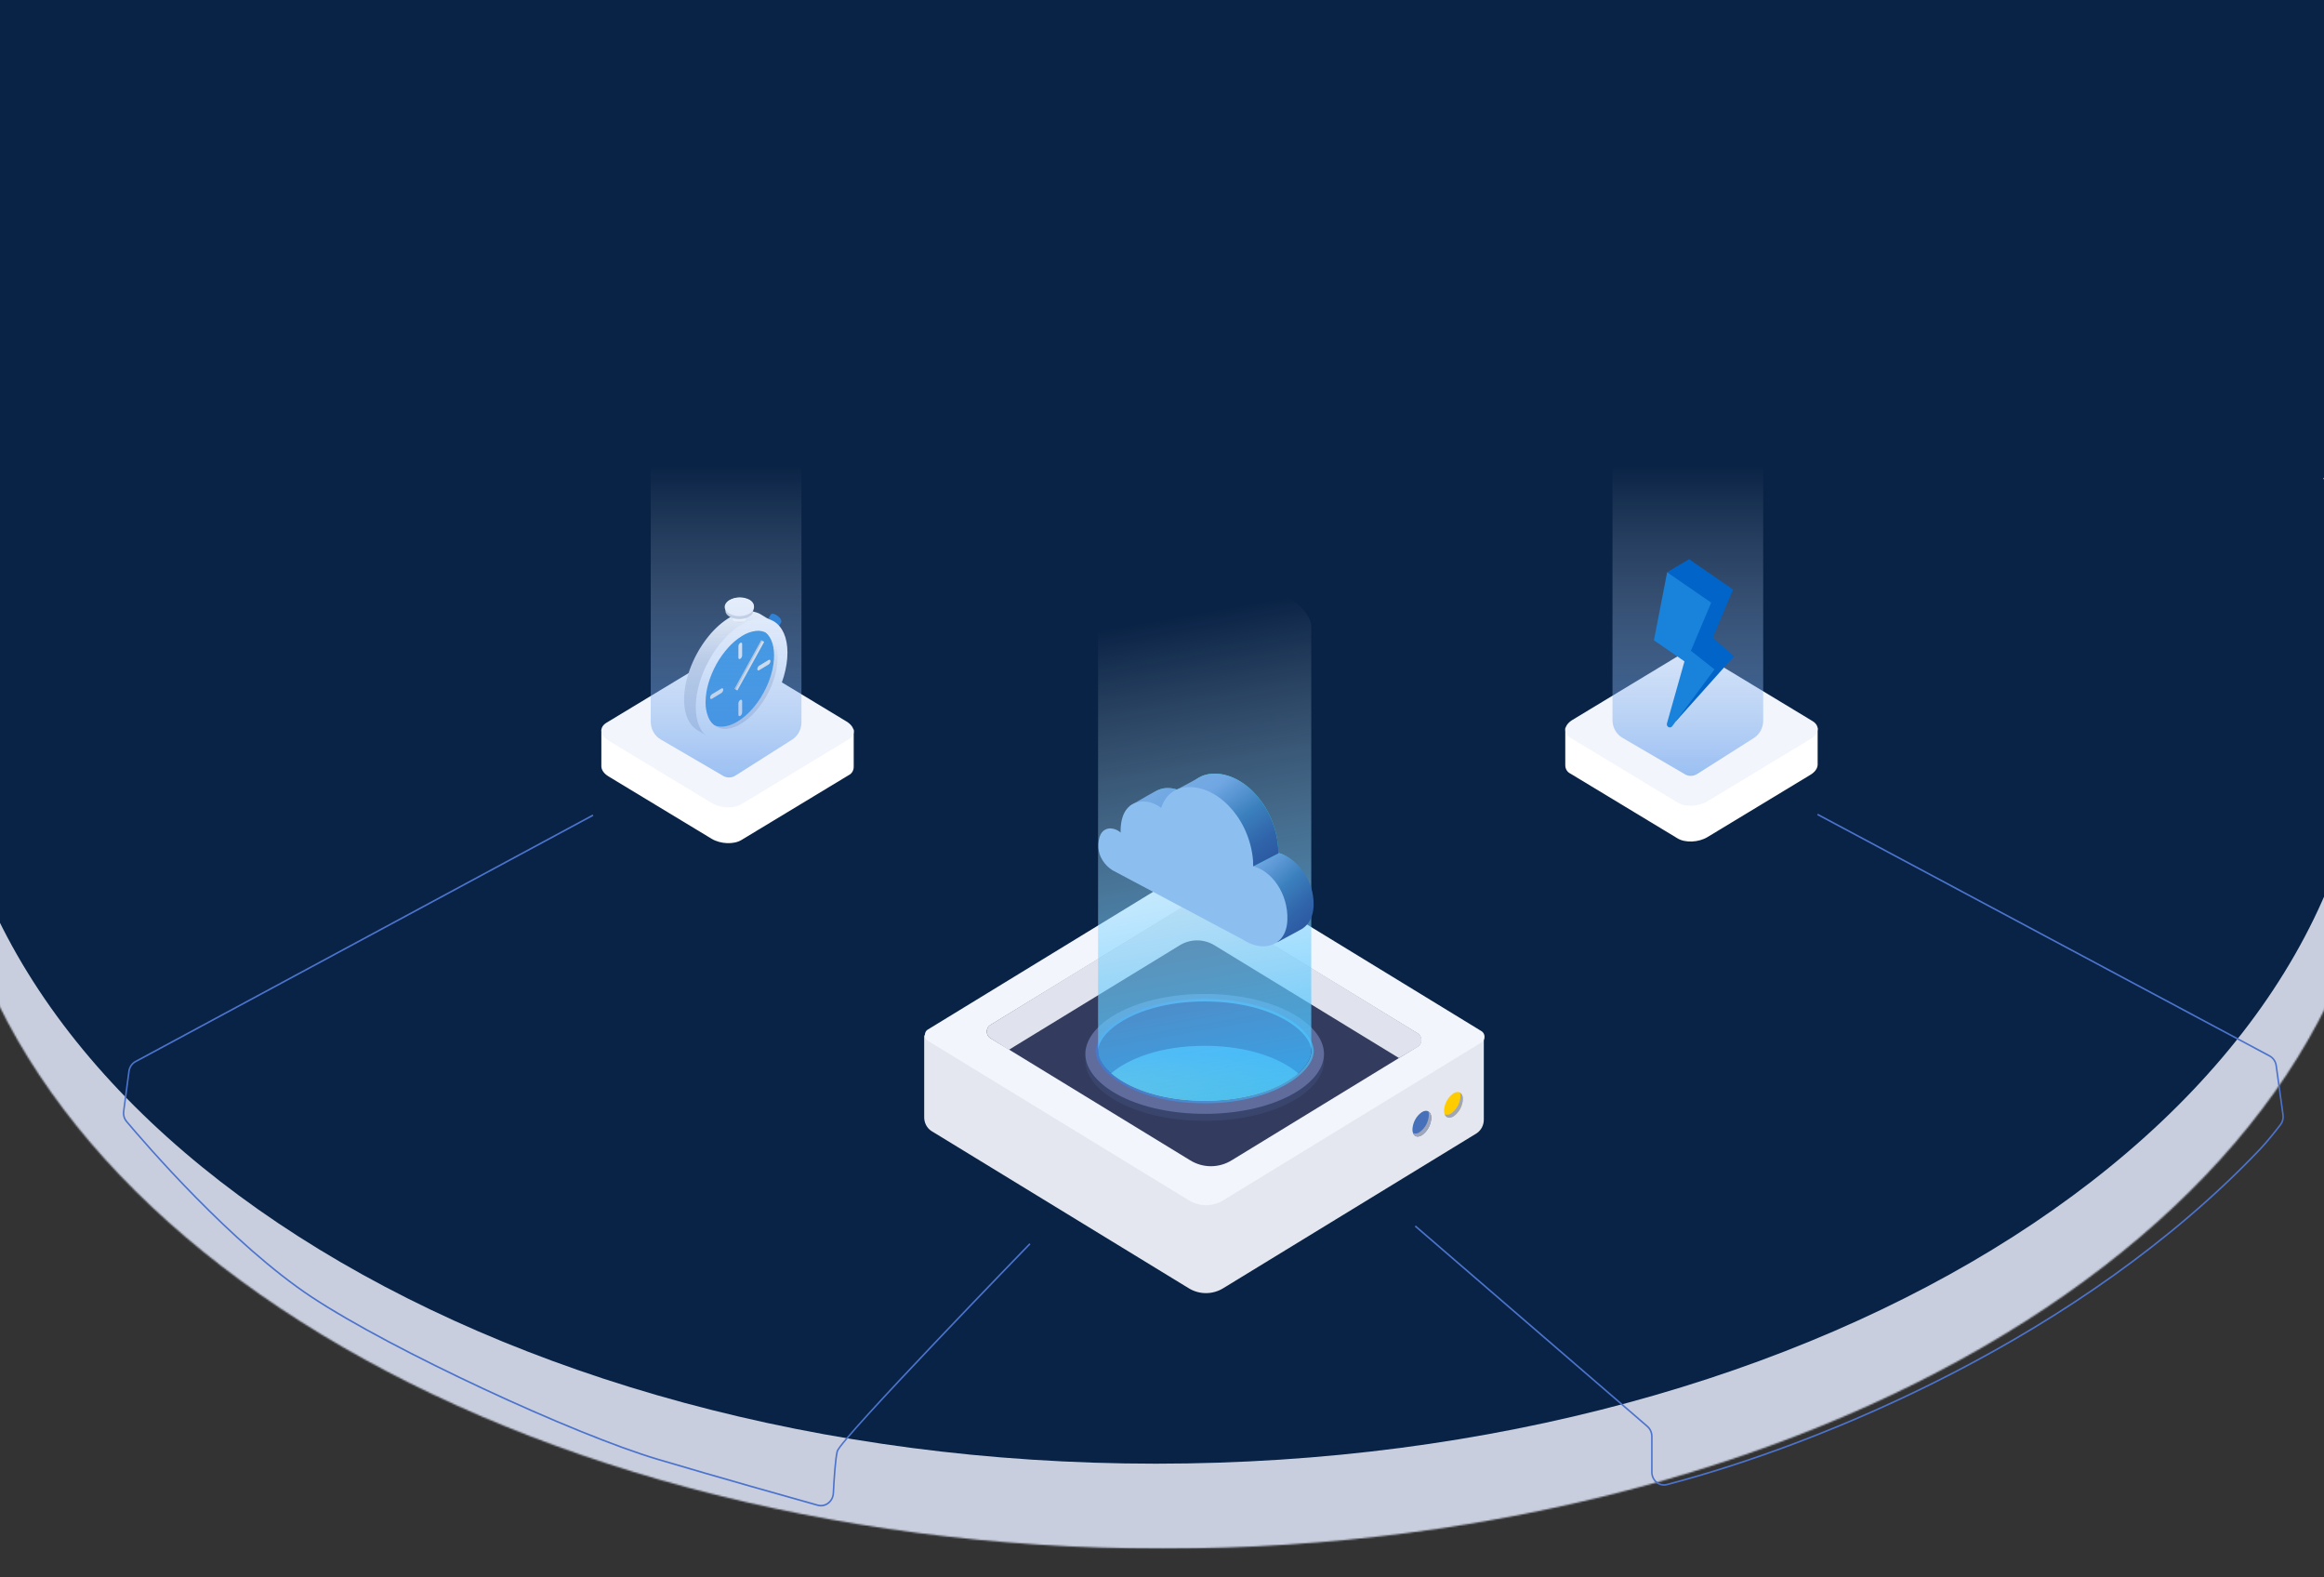 <svg width="1440" height="977" viewBox="0 0 1440 977" fill="none" xmlns="http://www.w3.org/2000/svg">
    <rect x="0" y="0" width="1440" height="977" fill="#333333" stroke="none"/>
    <style>
    .svg-elem-4,
    .svg-elem-5,
    .svg-elem-6,
    .svg-elem-7,
    .svg-elem-8 {
      stroke-dasharray: 2000;
      stroke-dashoffset: 2000;
      animation: drawPath 6s ease-out forwards;
      fill: none;
    }
    .svg-elem-4 { animation-delay: 0.2s; }
    .svg-elem-5 { animation-delay: 0.8s; }
    .svg-elem-6 { animation-delay: 1.5s; }
    .svg-elem-7 { animation-delay: 2.5s; }
    .svg-elem-8 { animation-delay: 4s; }
    
    @keyframes drawPath {
      to {
        stroke-dashoffset: 0;
      }
    }
    </style>
<mask id="mask0_855_4638" style="mask-type:luminance" maskUnits="userSpaceOnUse" x="-35" y="-2" width="1511" height="962">
<path d="M1467.86 -1.228H-35V330.642L-6.949 348.987C-25.228 390.373 -35 434.006 -35 479.088C-35 744.3 303.245 959.304 720.5 959.304C1137.75 959.304 1476 744.3 1476 479.088C1476 432.475 1465.55 387.393 1446.05 344.776L1467.88 330.642V-1.228H1467.86Z" fill="white"/>
</mask>
<g mask="url(#mask0_855_4638)">
<rect x="-35.232" y="-1.427" width="1511.47" height="960.898" fill="#C8CEDE"/>
</g>
<path fill-rule="evenodd" clip-rule="evenodd" d="M716.238 906.698C1131.15 906.698 1467.48 691.645 1467.48 426.349C1467.48 381.234 1457.75 337.584 1439.58 296.198L1467.86 277.886V-54H-35V277.886L-7.065 296.148C-25.261 337.551 -35 381.234 -35 426.349C-35 691.645 301.348 906.698 716.238 906.698Z" fill="#092346"/>
<path d="M1021.64 400.519C1020.14 400.519 1018.66 400.873 1017.33 401.58L891.745 474.096C890.751 474.669 890.162 475.376 890.162 475.999C890.196 476.268 890.313 476.538 890.482 476.757C890.65 476.976 890.869 477.161 891.139 477.262L1017.95 550.468C1019.82 551.546 1023.24 551.378 1025.43 550.115L1151.01 477.599C1152 477.026 1152.59 476.319 1152.59 475.696C1152.56 475.427 1152.44 475.157 1152.27 474.938C1152.1 474.719 1151.88 474.551 1151.61 474.433L1024.8 401.226C1023.83 400.721 1022.73 400.485 1021.62 400.519H1021.64ZM1021.13 553.163C1019.68 553.197 1018.24 552.86 1016.96 552.186L890.145 478.98C889.572 478.71 889.101 478.289 888.764 477.767C888.427 477.245 888.225 476.639 888.191 476.016C888.191 474.652 889.135 473.338 890.751 472.395L1016.33 399.879C1019.16 398.262 1023.3 398.094 1025.78 399.525L1152.59 472.732C1153.16 473.001 1153.63 473.422 1153.99 473.944C1154.32 474.467 1154.53 475.073 1154.56 475.696C1154.56 477.06 1153.62 478.373 1152 479.317L1026.42 551.833C1024.8 552.725 1022.98 553.18 1021.15 553.163H1021.13Z" fill="none" stroke="#1B69FF" stroke-width="2" class="svg-elem-4"></path>
<path d="M419.498 550.484C421.35 551.562 424.786 551.394 426.975 550.13L552.556 477.614C553.55 477.042 554.139 476.334 554.139 475.711C554.105 475.442 553.988 475.173 553.819 474.954C553.651 474.735 553.432 474.549 553.162 474.448L426.352 401.242C424.499 400.164 421.064 400.333 418.875 401.596L293.294 474.112C292.3 474.684 291.711 475.391 291.711 476.015C291.744 476.284 291.862 476.553 292.031 476.772C292.199 476.991 292.418 477.16 292.687 477.278L419.498 550.484ZM422.697 553.179C421.249 553.212 419.801 552.875 418.521 552.202L291.711 478.995C291.138 478.726 290.666 478.305 290.313 477.783C289.976 477.261 289.774 476.655 289.74 476.031C289.74 474.667 290.683 473.354 292.3 472.411L417.881 399.895C420.693 398.278 424.853 398.109 427.329 399.541L554.139 472.748C554.712 473.017 555.183 473.438 555.537 473.96C555.874 474.482 556.076 475.088 556.109 475.728C556.109 477.092 555.166 478.406 553.55 479.349L427.969 551.865C426.352 552.758 424.533 553.212 422.697 553.195V553.179Z" fill="none" stroke="#1B69FF" stroke-width="2" class="svg-elem-5"></path>
<path d="M720.828 561.078C718.167 561.062 715.54 561.718 713.199 562.981L499.137 686.558C497.234 687.67 496.123 689.051 496.123 690.364C496.19 690.954 496.409 691.509 496.746 691.981C497.099 692.453 497.554 692.84 498.093 693.076L714.226 817.865C717.578 819.785 723.691 819.516 727.598 817.259L941.66 693.665C943.563 692.554 944.675 691.173 944.675 689.859C944.607 689.27 944.388 688.714 944.051 688.242C943.698 687.771 943.243 687.384 942.704 687.148L726.571 562.358C724.802 561.432 722.832 560.994 720.828 561.045V561.078ZM719.986 821.284C717.611 821.351 715.271 820.795 713.182 819.684L497.049 694.894C496.19 694.49 495.449 693.85 494.91 693.042C494.371 692.25 494.068 691.324 494.018 690.364C494.018 688.276 495.5 686.238 498.076 684.756L712.138 561.163C716.769 558.485 723.556 558.232 727.615 560.573L943.748 685.363C944.607 685.767 945.348 686.407 945.887 687.198C946.426 687.99 946.729 688.916 946.78 689.876C946.78 691.964 945.298 694.002 942.721 695.501L728.659 819.095C725.998 820.56 723.017 821.301 719.986 821.284Z" fill="none" stroke="#1B69FF" stroke-width="2" class="svg-elem-6"></path>
<path d="M994.674 871.417C996.324 872.781 997.284 874.802 997.284 876.941H998.244C998.244 874.515 997.166 872.208 995.28 870.676L994.674 871.417ZM1387.8 692.754C1389.18 691.036 1389.77 688.813 1389.45 686.64L1388.51 686.775C1388.8 688.695 1388.27 690.649 1387.06 692.164L1387.8 692.754ZM997.284 898.092C997.284 903.313 1002.15 907.203 1007.24 905.923L1007 904.997C1002.54 906.108 998.244 902.706 998.244 898.092H997.284ZM1380.44 652.235C1382.51 653.296 1383.95 655.283 1384.28 657.59L1385.23 657.456C1384.86 654.845 1383.22 652.589 1380.88 651.393L1380.44 652.252V652.235ZM1389.45 686.624L1385.23 657.456L1384.28 657.59L1388.51 686.758L1389.45 686.624ZM1374.97 707.439C1379.64 702.757 1384.97 696.273 1387.8 692.754L1387.06 692.164C1384.23 695.684 1378.93 702.134 1374.3 706.782L1374.97 707.456V707.439ZM1380.88 651.376L1100.67 508.449L1100.23 509.308L1380.44 652.235L1380.88 651.376ZM1007.24 905.923C1102.84 882.043 1263.96 818.924 1374.99 707.439L1374.31 706.765C1263.47 818.082 1102.54 881.134 1007.02 904.997L1007.25 905.923H1007.24ZM997.284 876.941V898.092H998.244V876.941H997.284ZM850.82 752.858L994.674 871.417L995.28 870.676L851.427 752.117L850.82 752.858Z" fill="none" stroke="#1B69FF" stroke-width="2" class="svg-elem-7"></path>
<path d="M57.692 654.713C55.334 655.926 53.718 658.199 53.364 660.826L54.307 660.961C54.627 658.654 56.059 656.633 58.13 655.572L57.692 654.73V654.713ZM50.08 684.521C49.76 686.828 50.4 689.119 51.95 690.87L52.674 690.23C51.326 688.698 50.754 686.677 51.023 684.639L50.08 684.504V684.521ZM489.959 910.557C489.723 915.154 485.328 918.405 480.899 917.226L480.646 918.152C485.682 919.499 490.633 915.811 490.902 910.608L489.942 910.557H489.959ZM381.438 890.988C420.458 902.035 462.475 913.319 480.646 918.152L480.899 917.226C462.728 912.393 420.71 901.109 381.707 890.062L381.455 890.988H381.438ZM166.837 794.929C191.727 810.675 232.482 831.035 273.438 849.273C314.395 867.529 355.604 883.679 381.438 890.988L381.69 890.062C355.924 882.77 314.765 866.637 273.826 848.398C232.886 830.16 192.182 809.816 167.342 794.104L166.837 794.912V794.929ZM493.31 885.885C493.344 885.734 493.479 885.464 493.765 885.043C494.035 884.622 494.405 884.117 494.893 883.494C495.853 882.264 497.201 880.665 498.902 878.745C502.287 874.905 507.036 869.803 512.677 863.891C523.961 852.052 538.831 836.929 553.634 822.042C568.437 807.138 583.189 792.47 594.237 781.524C599.76 776.05 604.358 771.503 607.575 768.337C609.191 766.754 610.454 765.508 611.313 764.649C611.751 764.228 612.071 763.908 612.29 763.689C612.408 763.571 612.492 763.504 612.543 763.437C612.576 763.403 612.593 763.386 612.61 763.369C612.61 763.369 612.61 763.369 612.273 763.033C611.936 762.696 611.936 762.696 611.936 762.696C611.936 762.696 611.903 762.729 611.869 762.763C611.818 762.814 611.734 762.898 611.616 763.016C611.397 763.235 611.061 763.555 610.64 763.976C609.781 764.818 608.518 766.064 606.901 767.664C603.684 770.847 599.087 775.377 593.563 780.85C582.516 791.796 567.763 806.481 552.96 821.369C538.157 836.273 523.287 851.395 511.987 863.234C506.345 869.162 501.596 874.265 498.194 878.122C496.493 880.042 495.129 881.659 494.152 882.922C493.664 883.545 493.277 884.083 492.99 884.538C492.704 884.976 492.502 885.346 492.418 885.65L493.344 885.902L493.31 885.885ZM490.885 910.624C491.104 906.347 491.424 901.227 491.828 896.647C492.233 892.049 492.721 888.024 493.294 885.885L492.367 885.633C491.778 887.872 491.273 891.982 490.869 896.562C490.464 901.16 490.144 906.279 489.926 910.574L490.885 910.624ZM51.916 690.887C63.384 703.905 117.157 763.538 166.82 794.946L167.325 794.137C117.797 762.814 64.109 703.282 52.623 690.264L51.899 690.904L51.916 690.887ZM53.331 660.843L50.047 684.538L50.99 684.673L54.274 660.978L53.331 660.843ZM341.205 508.957L57.658 654.747L58.096 655.589L341.643 509.799L341.205 508.957Z" fill="none" stroke="#1B69FF" stroke-width="2" class="svg-elem-8"></path>
<path d="M880.879 701.83C882.589 700.65 884.011 699.06 885.024 697.2C886.036 695.34 886.619 693.25 886.724 691.11C886.724 690.35 886.6 689.59 886.342 688.87C886.991 689.3 887.507 689.9 887.841 690.63C888.175 691.35 888.299 692.16 888.223 692.95C888.118 695.09 887.535 697.18 886.523 699.04C885.511 700.9 884.088 702.49 882.378 703.67C879.857 705.2 877.737 704.55 876.906 702.33C877.556 702.6 878.262 702.7 878.95 702.62C879.647 702.53 880.306 702.26 880.879 701.84V701.83Z" fill="#A0A6BA"/>
<path d="M755.286 642.78C753.176 641.63 751.189 640.23 749.375 638.62C747.665 637.15 746.118 635.48 744.791 633.63L746.816 629.48C747.981 631.09 749.299 632.57 750.75 633.89C752.135 635.19 753.672 636.31 755.315 637.22C756.432 637.97 757.741 638.37 759.068 638.37C759.813 638.31 760.281 637.67 760.281 636.68C760.262 635.9 760.004 635.14 759.565 634.51C759.04 633.72 758.419 633 757.722 632.37C756.977 631.68 755.964 630.81 754.685 629.78C753.052 628.47 751.447 627.05 749.862 625.54C748.573 624.27 747.484 622.8 746.644 621.17C745.746 619.48 745.278 617.57 745.297 615.63C745.211 614.16 745.641 612.7 746.51 611.53C746.978 611.02 747.551 610.63 748.191 610.39C748.831 610.15 749.509 610.06 750.177 610.14C752.288 610.34 754.322 611.02 756.165 612.13C757.874 613.06 759.488 614.17 760.988 615.43C762.497 616.68 763.881 618.09 765.113 619.64L763.27 623.93C761.284 621.41 758.858 619.29 756.127 617.7C755.029 616.95 753.739 616.58 752.421 616.64C751.676 616.76 751.218 617.46 751.228 618.49C751.285 619.66 751.782 620.75 752.612 621.54C753.93 622.9 755.344 624.16 756.833 625.31C758.467 626.62 760.08 628.04 761.656 629.55C762.936 630.81 764.025 632.27 764.875 633.87C765.782 635.55 766.24 637.44 766.221 639.37C766.307 640.83 765.868 642.27 764.989 643.41C764.512 643.92 763.929 644.31 763.289 644.54C762.649 644.78 761.962 644.86 761.284 644.78C759.173 644.57 757.12 643.88 755.286 642.78ZM730.686 614.99C731.278 615.41 731.946 615.71 732.643 615.85C733.35 616 734.066 615.99 734.773 615.85C735.279 615.55 735.69 615.09 735.938 614.54C736.186 613.99 736.272 613.37 736.167 612.76C736.177 611.09 735.69 609.47 734.763 608.11C733.703 606.58 732.3 605.36 730.676 604.55L725.815 601.92V612.37L730.676 615L730.686 614.99ZM731.02 599.04C733.226 600.21 735.231 601.75 736.969 603.59C738.593 605.29 739.901 607.29 740.856 609.47C741.754 611.52 742.212 613.75 742.212 616.01C742.327 617.81 741.85 619.59 740.847 621.06C740.369 621.64 739.777 622.1 739.099 622.39C738.421 622.68 737.695 622.8 736.96 622.74C734.868 622.58 732.834 621.93 731.01 620.84L725.815 618.03V626.33L719.846 623.1V593L731.01 599.03L731.02 599.04ZM717.726 591.85L706.572 615.92L700.679 612.73L689.554 576.61L696 580.09L703.85 605.83L711.805 588.63L717.736 591.84L717.726 591.85Z" fill="#333C5E"/>
<path fill-rule="evenodd" clip-rule="evenodd" d="M443.288 449.42L435.543 444.73L435.734 444.86L435.925 444.98L443.68 449.67L443.479 449.54L443.288 449.42Z" fill="#333C5E"/>
<path fill-rule="evenodd" clip-rule="evenodd" d="M475.968 391.1L468.223 386.42L468.023 386.3L467.822 386.19L475.567 390.88L475.768 390.99L475.968 391.1Z" fill="#333C5E"/>
<path fill-rule="evenodd" clip-rule="evenodd" d="M452.342 371.57C454.223 370.57 456.314 370.05 458.425 370.05C460.535 370.05 462.627 370.57 464.508 371.57C467.87 373.6 467.87 376.9 464.508 378.93C462.617 379.93 460.535 380.45 458.425 380.45C456.314 380.45 454.223 379.93 452.342 378.93C448.98 376.9 448.98 373.6 452.342 371.57Z" fill="#F2F5FC"/>
<path d="M1020.43 883.99C1022.08 885.41 1023.04 887.54 1023.04 889.78H1023.99C1023.99 887.24 1022.92 884.84 1021.04 883.22L1020.43 883.99ZM1413.43 696.98C1414.82 695.18 1415.39 692.86 1415.08 690.58L1414.13 690.72C1414.41 692.73 1413.9 694.77 1412.69 696.36L1413.43 696.99V696.98ZM1023.05 911.92C1023.05 917.39 1027.91 921.45 1032.99 920.12L1032.76 919.15C1028.29 920.32 1024 916.75 1024 911.92H1023.05ZM1406.08 654.57C1408.15 655.68 1409.59 657.77 1409.91 660.18L1410.86 660.04C1410.47 657.31 1408.86 654.94 1406.51 653.69L1406.08 654.58V654.57ZM1415.08 690.57L1410.86 660.03L1409.91 660.17L1414.13 690.71L1415.08 690.57ZM1400.61 712.36C1405.27 707.46 1410.61 700.67 1413.43 696.98L1412.69 696.35C1409.86 700.04 1404.55 706.79 1399.93 711.65L1400.61 712.36ZM1406.51 653.68L1126.4 504.06L1125.97 504.95L1406.08 654.57L1406.51 653.68ZM1032.99 920.12C1128.57 895.12 1289.63 829.05 1400.61 712.36L1399.93 711.65C1289.12 828.16 1128.24 894.17 1032.76 919.15L1032.99 920.12ZM1023.05 889.78V911.92H1024V889.78H1023.05ZM876.629 759.89L1020.44 883.99L1021.05 883.22L877.24 759.12L876.629 759.89Z" fill="#4C73CC"/>
<path d="M83.769 657.15C81.419 658.42 79.805 660.8 79.442 663.54L80.388 663.68C80.713 661.26 82.136 659.16 84.208 658.04L83.769 657.15ZM76.157 688.35C75.842 690.76 76.482 693.16 78.029 695L78.745 694.34C77.389 692.73 76.816 690.63 77.103 688.49L76.157 688.35ZM515.887 924.96C515.639 929.78 511.265 933.18 506.824 931.94L506.576 932.91C511.609 934.32 516.556 930.45 516.833 925.02L515.878 924.97L515.887 924.96ZM407.409 904.47C446.411 916.04 488.421 927.84 506.585 932.91L506.834 931.94C488.679 926.87 446.669 915.07 407.676 903.51L407.418 904.47H407.409ZM192.887 803.91C217.774 820.39 258.505 841.7 299.446 860.81C340.387 879.91 381.585 896.82 407.409 904.47L407.667 903.51C381.92 895.87 340.769 878.99 299.837 859.89C258.906 840.79 218.223 819.5 193.393 803.06L192.887 803.9V803.91ZM519.258 899.12C519.296 898.97 519.43 898.68 519.707 898.23C519.974 897.8 520.347 897.26 520.824 896.61C521.779 895.32 523.136 893.65 524.826 891.64C528.216 887.62 532.953 882.28 538.597 876.09C549.876 863.7 564.735 847.87 579.538 832.28C594.34 816.69 609.086 801.33 620.125 789.87C625.645 784.14 630.239 779.38 633.457 776.06C635.062 774.4 636.332 773.1 637.191 772.21C637.621 771.77 637.955 771.43 638.175 771.2C638.289 771.09 638.366 771 638.423 770.94C638.452 770.91 638.471 770.89 638.49 770.87C638.49 770.87 638.5 770.86 638.509 770.85C638.509 770.85 638.509 770.85 638.175 770.49C637.841 770.13 637.841 770.13 637.841 770.14C637.841 770.14 637.841 770.14 637.822 770.16C637.812 770.17 637.783 770.2 637.755 770.23C637.697 770.29 637.611 770.38 637.506 770.49C637.287 770.72 636.952 771.06 636.523 771.5C635.663 772.39 634.403 773.69 632.789 775.35C629.57 778.67 624.977 783.43 619.457 789.16C608.417 800.62 593.672 815.98 578.869 831.58C564.067 847.17 549.198 863.01 537.919 875.41C532.275 881.61 527.529 886.96 524.129 890.99C522.429 893.01 521.063 894.7 520.089 896.01C519.602 896.66 519.211 897.23 518.924 897.7C518.647 898.15 518.437 898.55 518.351 898.87L519.277 899.13L519.258 899.12ZM516.842 925.02C517.071 920.54 517.386 915.19 517.788 910.39C518.198 905.58 518.685 901.36 519.258 899.12L518.332 898.86C517.74 901.2 517.234 905.5 516.833 910.3C516.422 915.11 516.107 920.47 515.887 924.96L516.842 925.01V925.02ZM78.029 695C89.489 708.62 143.246 771.04 192.887 803.92L193.393 803.08C143.876 770.29 90.205 707.98 78.736 694.34L78.02 695H78.029ZM79.442 663.54L76.157 688.35L77.103 688.49L80.388 663.68L79.442 663.54ZM367.222 504.55L83.778 657.15L84.218 658.04L367.662 505.44L367.222 504.55Z" fill="#4C73CC"/>
<path d="M372.608 475.03H372.637C372.78 477.12 374.289 479.29 377.126 481L440.92 519.58C446.382 522.88 454.633 523.24 459.361 520.38L525.81 480.22C527.758 479.31 528.999 477.28 528.971 475.05H528.98V451.88H496.042L460.688 430.5C455.216 427.2 446.974 426.85 442.247 429.7L405.565 451.88H372.608V475.04V475.03Z" fill="url(#paint0_linear_855_4638)"/>
<path d="M440.92 497.4L377.126 458.84C371.673 455.54 371.081 450.55 375.798 447.7L442.247 407.54C446.975 404.68 455.226 405.04 460.679 408.34L524.473 446.91C529.935 450.21 530.518 455.19 525.8 458.05L459.361 498.21C454.624 501.06 446.373 500.7 440.92 497.4Z" fill="#F2F5FC"/>
<path fill-rule="evenodd" clip-rule="evenodd" d="M475.528 384.1C477.982 385.2 480.198 386.82 482.013 388.87L483.856 385.87C485.594 383.29 479.071 378.8 477.677 380.59L475.519 384.1H475.528Z" fill="#0064C8"/>
<path fill-rule="evenodd" clip-rule="evenodd" d="M443.374 450.41L435.629 445.73L435.829 445.85L436.03 445.96L436.231 446.07L436.441 446.17L436.651 446.27L436.861 446.37L437.071 446.46L437.291 446.55L437.51 446.63L437.73 446.71L437.95 446.78L438.169 446.85L438.398 446.91L438.628 446.97L438.857 447.02L439.086 447.07L439.325 447.12L439.564 447.16L439.802 447.2L440.041 447.23L440.28 447.26L440.519 447.28L440.767 447.3H441.015L441.263 447.32H442.018L442.276 447.3L442.534 447.28L442.791 447.26L443.049 447.23L443.298 447.2L443.555 447.17L443.813 447.13L444.071 447.09L444.329 447.04L444.587 446.99L444.845 446.93L445.102 446.87L445.37 446.8L445.637 446.73L445.905 446.66L446.172 446.58L446.44 446.5L446.707 446.41L446.974 446.32L447.251 446.22L447.528 446.12L447.805 446.01L448.082 445.9L448.359 445.78L448.636 445.66L448.913 445.54L449.19 445.41L449.476 445.27L449.763 445.13L450.049 444.99L450.336 444.84L450.622 444.69L450.909 444.53L451.195 444.37L451.482 444.2L451.768 444.03L452.055 443.85L452.341 443.67L452.628 443.49L452.914 443.3L453.201 443.11L453.487 442.91L453.774 442.71L454.06 442.51L454.347 442.3L454.624 442.09L454.901 441.88L455.178 441.66L455.455 441.44L455.732 441.22L456.009 440.99L456.286 440.76L456.562 440.53L456.83 440.29L457.097 440.05L457.365 439.81L457.632 439.56L457.9 439.31L458.167 439.06L458.434 438.8L458.692 438.54L458.95 438.28L459.208 438.02L459.466 437.75L459.724 437.48L459.981 437.21L460.239 436.93L460.488 436.65L460.745 436.36L461.003 436.07L461.261 435.77L461.519 435.47L461.777 435.17L462.025 434.87L462.273 434.56L462.522 434.25L462.77 433.94L463.018 433.63L463.257 433.31L463.496 432.99L463.735 432.67L463.973 432.35L464.212 432.02L464.451 431.69L464.68 431.36L464.909 431.03L465.138 430.7L465.368 430.36L465.587 430.02L465.807 429.68L466.027 429.34L466.246 429L466.466 428.65L466.676 428.3L466.886 427.95L467.096 427.6L467.306 427.25L467.507 426.9L467.707 426.54L467.908 426.18L468.108 425.82L468.299 425.46L468.49 425.1L468.681 424.74L468.872 424.38L469.054 424.02L469.235 423.65L469.417 423.28L469.598 422.91L469.77 422.54L469.942 422.17L470.114 421.8L470.276 421.43L470.439 421.06L470.601 420.68L470.763 420.3L470.916 419.92L471.069 419.54L471.222 419.16L471.365 418.78L471.508 418.4L471.652 418.02L471.785 417.64L471.919 417.26L472.053 416.88L472.177 416.5L472.301 416.12L472.425 415.74L472.54 415.36L472.654 414.98L472.769 414.6L472.874 414.22L472.979 413.85L473.074 413.48L473.17 413.11L473.265 412.74L473.361 412.37L473.447 412L473.533 411.63L473.619 411.26L473.695 410.89L473.772 410.52L473.848 410.15L473.915 409.78L473.982 409.41L474.049 409.05L474.106 408.69L474.163 408.33L474.22 407.97L474.268 407.61L474.316 407.25L474.354 406.89L474.392 406.53L474.431 406.17L474.459 405.81L474.488 405.45L474.517 405.09L474.536 404.73L474.555 404.37L474.574 404.01V403.66L474.593 403.31V402.96V402.61V401.91L474.583 401.57V401.23L474.555 400.89L474.536 400.56L474.517 400.23L474.488 399.9L474.459 399.58L474.431 399.26L474.392 398.94L474.354 398.63L474.316 398.32L474.268 398.01L474.22 397.71L474.163 397.41L474.106 397.11L474.049 396.82L473.982 396.53L473.915 396.24L473.848 395.96L473.772 395.68L473.695 395.4L473.619 395.13L473.533 394.86L473.447 394.59L473.361 394.33L473.265 394.07L473.17 393.82L473.074 393.57L472.979 393.32L472.874 393.08L472.769 392.83L472.654 392.59L472.54 392.35L472.425 392.11L472.301 391.88L472.177 391.65L472.053 391.43L471.919 391.21L471.785 390.99L471.652 390.78L471.508 390.57L471.365 390.36L471.222 390.16L471.069 389.96L470.916 389.77L470.763 389.58L470.601 389.4L470.439 389.22L470.276 389.04L470.114 388.87L469.942 388.7L469.77 388.54L469.598 388.38L469.417 388.22L469.235 388.07L469.054 387.92L468.872 387.78L468.681 387.64L468.49 387.51L468.299 387.38L468.108 387.25L467.908 387.13L475.653 391.81L475.854 391.93L476.044 392.06L476.235 392.19L476.427 392.32L476.618 392.46L476.799 392.6L476.98 392.75L477.162 392.9L477.343 393.06L477.515 393.22L477.687 393.38L477.859 393.55L478.021 393.72L478.184 393.9L478.346 394.08L478.508 394.26L478.661 394.45L478.814 394.64L478.967 394.84L479.11 395.04L479.253 395.25L479.397 395.46L479.53 395.67L479.664 395.89L479.798 396.11L479.931 396.33L480.055 396.56L480.18 396.79L480.294 397.03L480.409 397.27L480.523 397.51L480.629 397.76L480.734 398L480.829 398.25L480.925 398.5L481.02 398.75L481.116 399.01L481.202 399.27L481.287 399.54L481.373 399.81L481.45 400.08L481.526 400.36L481.603 400.64L481.669 400.92L481.736 401.21L481.803 401.5L481.86 401.79L481.918 402.09L481.975 402.39L482.023 402.69L482.071 403L482.109 403.31L482.147 403.62L482.185 403.94L482.214 404.26L482.242 404.58L482.271 404.91L482.29 405.24L482.309 405.57L482.328 405.91V406.25L482.348 406.59V406.94V407.29V408L482.338 408.35V408.7L482.309 409.06L482.29 409.42L482.271 409.78L482.242 410.14L482.214 410.5L482.185 410.86L482.147 411.22L482.109 411.58L482.071 411.94L482.023 412.3L481.975 412.66L481.918 413.02L481.86 413.38L481.803 413.74L481.736 414.1L481.669 414.47L481.603 414.84L481.526 415.21L481.45 415.58L481.373 415.95L481.287 416.32L481.202 416.69L481.116 417.06L481.02 417.43L480.925 417.8L480.829 418.17L480.734 418.54L480.629 418.91L480.523 419.29L480.409 419.67L480.294 420.05L480.18 420.43L480.055 420.81L479.931 421.19L479.798 421.57L479.664 421.95L479.53 422.33L479.397 422.71L479.253 423.09L479.11 423.47L478.967 423.85L478.814 424.23L478.661 424.61L478.508 424.99L478.346 425.37L478.184 425.74L478.021 426.11L477.859 426.48L477.687 426.85L477.515 427.22L477.343 427.59L477.162 427.96L476.98 428.33L476.799 428.7L476.618 429.06L476.427 429.42L476.235 429.78L476.044 430.14L475.854 430.5L475.653 430.86L475.452 431.22L475.252 431.58L475.051 431.93L474.841 432.28L474.631 432.63L474.421 432.98L474.211 433.33L473.991 433.68L473.772 434.02L473.552 434.36L473.332 434.7L473.113 435.04L472.883 435.38L472.654 435.71L472.425 436.04L472.196 436.37L471.957 436.7L471.718 437.03L471.48 437.35L471.241 437.67L471.002 437.99L470.763 438.31L470.515 438.62L470.267 438.93L470.018 439.24L469.77 439.55L469.522 439.85L469.264 440.15L469.006 440.45L468.748 440.75L468.49 441.04L468.233 441.33L467.984 441.61L467.726 441.89L467.469 442.16L467.211 442.43L466.953 442.7L466.695 442.96L466.437 443.22L466.179 443.48L465.912 443.74L465.645 443.99L465.377 444.24L465.11 444.49L464.842 444.73L464.575 444.97L464.308 445.21L464.031 445.44L463.754 445.67L463.477 445.9L463.2 446.12L462.923 446.34L462.646 446.56L462.369 446.77L462.092 446.98L461.805 447.19L461.519 447.39L461.232 447.59L460.946 447.79L460.659 447.98L460.373 448.17L460.086 448.35L459.8 448.53L459.513 448.71L459.227 448.88L458.94 449.05L458.654 449.21L458.367 449.37L458.081 449.52L457.794 449.67L457.508 449.81L457.221 449.95L456.935 450.08L456.658 450.21L456.381 450.33L456.104 450.45L455.827 450.57L455.55 450.68L455.273 450.79L454.996 450.89L454.719 450.99L454.452 451.08L454.185 451.17L453.917 451.25L453.65 451.33L453.382 451.4L453.115 451.47L452.848 451.54L452.59 451.6L452.332 451.66L452.074 451.71L451.816 451.76L451.558 451.8L451.3 451.84L451.043 451.87L450.794 451.9L450.536 451.93L450.279 451.95L450.021 451.97H449.763L449.505 451.99H448.751L448.502 451.97L448.254 451.95L448.015 451.93L447.777 451.9L447.538 451.87L447.299 451.83L447.06 451.79L446.822 451.74L446.592 451.69L446.363 451.64L446.134 451.58L445.905 451.52L445.685 451.45L445.465 451.38L445.246 451.3L445.026 451.22L444.806 451.13L444.596 451.04L444.386 450.94L444.176 450.84L443.966 450.74L443.765 450.63L443.565 450.52L443.364 450.4L443.374 450.41Z" fill="url(#paint1_linear_855_4638)"/>
<path fill-rule="evenodd" clip-rule="evenodd" d="M457.088 392.39C444.634 399.92 434.54 418.22 434.54 433.28C434.54 448.34 444.634 454.44 457.088 446.91C469.541 439.38 479.635 421.08 479.635 406.02C479.635 390.96 469.541 384.86 457.088 392.39Z" fill="#1983DB"/>
<path fill-rule="evenodd" clip-rule="evenodd" d="M451.778 382.71L452.494 382.29L453.21 381.89L453.917 381.51L454.623 381.16L455.321 380.83L456.018 380.53L456.705 380.25L457.393 379.99L458.071 379.76L458.74 379.55L459.408 379.37L460.067 379.21L460.716 379.07L461.366 378.96L462.006 378.87L462.636 378.8L463.257 378.75L463.868 378.72H464.479L465.071 378.74L465.663 378.78L466.246 378.84L466.819 378.93L467.382 379.04L467.936 379.17L468.481 379.32L469.015 379.49L469.541 379.68L470.056 379.89L470.553 380.12L471.04 380.38L478.785 385.06L478.298 384.8L477.801 384.57L477.286 384.36L476.76 384.17L476.226 384L475.681 383.85L475.127 383.72L474.564 383.61L473.991 383.52L473.408 383.46L472.816 383.42L472.224 383.4H471.613L471.002 383.43L470.381 383.48L469.751 383.55L469.111 383.64L468.461 383.75L467.812 383.89L467.153 384.05L466.485 384.23L465.816 384.44L465.138 384.67L464.45 384.93L463.763 385.21L463.066 385.51L462.369 385.84L461.662 386.19L460.955 386.57L460.239 386.97L459.523 387.39L458.806 387.84L458.09 388.31L457.383 388.79L456.677 389.29L455.98 389.81L455.282 390.35L454.595 390.9C454.595 390.9 454.251 391.18 453.907 391.47C453.563 391.76 453.229 392.06 453.229 392.06L452.561 392.66L451.892 393.28L451.233 393.92L450.584 394.57L449.934 395.23L449.295 395.91L448.664 396.6L448.044 397.3L447.432 398.02L446.831 398.75L446.239 399.49L445.647 400.24L445.064 401.01L444.491 401.79L443.928 402.58L443.374 403.38L442.829 404.19L442.294 405.01L441.769 405.83L441.253 406.66L440.757 407.5L440.27 408.35L439.792 409.2L439.324 410.06L438.866 410.93L438.417 411.8L437.987 412.68L437.567 413.57L437.157 414.46L436.765 415.36L436.383 416.26L436.011 417.16L435.657 418.07L435.313 418.98L434.989 419.89L434.674 420.8L434.378 421.71L434.091 422.63L433.824 423.55L433.566 424.47L433.327 425.39L433.098 426.31L432.888 427.23L432.687 428.14L432.506 429.05L432.343 429.96L432.2 430.87L432.066 431.78L431.952 432.68L431.856 433.58L431.78 434.48L431.723 435.37L431.675 436.26L431.646 437.14V438.02V438.88L431.675 439.73L431.723 440.56L431.78 441.38L431.856 442.18L431.952 442.96L432.066 443.73L432.2 444.48L432.343 445.21L432.506 445.92L432.687 446.62L432.888 447.3L433.098 447.96L433.327 448.6L433.566 449.22L433.824 449.83L434.091 450.42L434.378 450.99L434.674 451.54L434.989 452.07L435.313 452.58L435.657 453.07L436.011 453.54L436.383 454L436.765 454.44L437.157 454.86L437.567 455.26L437.987 455.64L438.417 456L438.866 456.34L439.324 456.66L431.579 451.98L431.121 451.66L430.672 451.32L430.242 450.96L429.822 450.58L429.412 450.18L429.02 449.76L428.638 449.32L428.266 448.86L427.912 448.39L427.568 447.9L427.244 447.39L426.928 446.86L426.632 446.31L426.346 445.74L426.079 445.15L425.821 444.54L425.582 443.92L425.353 443.28L425.143 442.62L424.942 441.94L424.761 441.24L424.598 440.53L424.455 439.8L424.321 439.05L424.207 438.28L424.111 437.5L424.035 436.7L423.968 435.88L423.92 435.05L423.892 434.2V433.34V432.46L423.92 431.58L423.968 430.69L424.035 429.8L424.111 428.9L424.207 428L424.321 427.1L424.455 426.19L424.598 425.28L424.761 424.37L424.942 423.46L425.143 422.55L425.353 421.63L425.582 420.71L425.821 419.79L426.079 418.87L426.346 417.95L426.632 417.03L426.928 416.12L427.244 415.21L427.568 414.3L427.912 413.39L428.266 412.48L428.638 411.58L429.02 410.68L429.412 409.79L429.822 408.9L430.242 408.01L430.672 407.13L431.121 406.26L431.579 405.39L432.047 404.53L432.525 403.68L433.012 402.83L433.508 401.99L434.024 401.16L434.549 400.34L435.084 399.52L435.629 398.71L436.182 397.91L436.746 397.12L437.319 396.34L437.901 395.57L438.494 394.82L439.086 394.08L439.687 393.35L440.298 392.63L440.919 391.93L441.55 391.24L442.189 390.56L442.839 389.9L443.488 389.25L444.147 388.61L444.816 387.99L445.484 387.39L446.162 386.8L446.85 386.23L447.537 385.68L448.235 385.14L448.932 384.62L449.638 384.12L450.345 383.64L451.061 383.17L451.787 382.72L451.778 382.71Z" fill="url(#paint2_linear_855_4638)"/>
<path fill-rule="evenodd" clip-rule="evenodd" d="M442.991 450.16L435.246 445.48L435.437 445.61L435.638 445.73L443.383 450.41L443.182 450.29L442.991 450.16Z" fill="#333C5E"/>
<path fill-rule="evenodd" clip-rule="evenodd" d="M475.672 391.85L467.927 387.17L467.726 387.05L467.525 386.94L475.27 391.62L475.471 391.73L475.672 391.85Z" fill="#333C5E"/>
<path fill-rule="evenodd" clip-rule="evenodd" d="M439.792 409.2C444.844 400.04 451.815 392.05 459.522 387.39C467.229 382.73 474.201 382.29 479.253 385.35C484.305 388.41 487.427 394.95 487.427 404.26C487.427 413.57 484.305 423.9 479.253 433.05C474.201 442.2 467.229 450.2 459.522 454.86C451.815 459.52 444.844 459.96 439.792 456.9C434.74 453.84 431.617 447.3 431.617 437.99C431.617 428.68 434.74 418.35 439.792 409.2ZM475.662 391.85C473.408 390.54 470.81 390.01 468.251 390.33C465.157 390.74 462.177 391.82 459.513 393.52C456.285 395.53 453.343 398.01 450.784 400.89C445.083 407.28 440.842 414.96 438.417 423.33C437.309 427.09 436.726 431 436.688 434.93C436.612 438.19 437.204 441.44 438.417 444.45C440.422 449.61 445.512 452.7 450.784 451.93C453.878 451.53 456.858 450.44 459.513 448.74C462.75 446.73 465.692 444.25 468.251 441.37C473.952 434.98 478.183 427.3 480.618 418.94C481.726 415.18 482.309 411.27 482.347 407.34C482.423 404.08 481.831 400.83 480.618 397.83C479.606 395.34 477.868 393.26 475.662 391.87V391.85Z" fill="#F2F5FC" stroke="#F2F5FC"/>
<path d="M471.713 396.542L455.105 426.662L455.701 427.022L472.308 396.902L471.713 396.542Z" fill="#C9C9C9"/>
<path fill-rule="evenodd" clip-rule="evenodd" d="M456.887 427.76L455.693 427.04L463.343 413.16L472.301 396.92L473.485 397.64L470.505 403.05L456.887 427.76Z" fill="#EAEAEA"/>
<path fill-rule="evenodd" clip-rule="evenodd" d="M446.993 426.52C447.633 426.14 448.149 426.45 448.149 427.22C448.101 428.07 447.671 428.85 446.993 429.31L441.149 432.85C440.509 433.23 439.993 432.92 439.993 432.15C440.041 431.3 440.471 430.52 441.149 430.06L446.993 426.52ZM470.391 415.17C469.751 415.55 469.235 415.24 469.235 414.47C469.283 413.62 469.713 412.84 470.391 412.38L476.235 408.84C476.875 408.46 477.391 408.77 477.391 409.54C477.343 410.39 476.913 411.17 476.235 411.63L470.391 415.17ZM457.537 435.69C457.584 434.84 458.014 434.06 458.692 433.6C459.332 433.22 459.848 433.53 459.848 434.3V441.37C459.8 442.22 459.37 443 458.692 443.46C458.052 443.84 457.537 443.53 457.537 442.76V435.69ZM459.848 406.01C459.8 406.86 459.38 407.64 458.692 408.1C458.052 408.48 457.537 408.17 457.537 407.4V400.33C457.584 399.48 458.014 398.7 458.692 398.24C459.332 397.86 459.848 398.17 459.848 398.94V406.01Z" fill="#EAEAEA"/>
<path fill-rule="evenodd" clip-rule="evenodd" d="M462.101 381.03V383.61L462.082 383.72L462.053 383.83L462.015 383.94L461.967 384.05L461.91 384.16L461.843 384.27L461.767 384.38L461.681 384.49L461.585 384.59L461.48 384.69L461.366 384.79L461.241 384.89L461.108 384.98L460.964 385.07L460.812 385.16L460.659 385.24L460.496 385.32L460.334 385.39L460.162 385.45L459.99 385.51L459.818 385.56L459.637 385.61L459.456 385.65L459.274 385.69L459.083 385.72L458.892 385.75L458.701 385.77H458.51L458.319 385.79H457.746L457.555 385.77L457.364 385.75L457.173 385.72L456.982 385.69L456.801 385.65L456.619 385.61L456.438 385.56L456.266 385.51L456.094 385.45L455.922 385.39L455.76 385.32L455.597 385.24L455.445 385.16L455.292 385.07L455.148 384.98L455.015 384.89L454.891 384.79L454.776 384.69L454.671 384.59L454.575 384.49L454.49 384.38L454.413 384.27L454.346 384.16L454.289 384.05L454.241 383.94L454.203 383.83L454.174 383.72L454.155 383.61V381.03L454.174 381.14L454.203 381.25L454.241 381.36L454.289 381.47L454.346 381.58L454.413 381.69L454.49 381.8L454.575 381.91L454.671 382.01L454.776 382.11L454.891 382.21L455.015 382.31L455.148 382.4L455.292 382.49L455.445 382.58L455.597 382.66L455.76 382.74L455.922 382.81L456.094 382.87L456.266 382.93L456.438 382.98L456.619 383.03L456.801 383.07L456.982 383.11L457.173 383.14L457.364 383.17L457.555 383.19H457.746L457.937 383.21H458.51L458.701 383.19L458.892 383.17L459.083 383.14L459.274 383.11L459.456 383.07L459.637 383.03L459.818 382.98L459.99 382.93L460.162 382.87L460.334 382.81L460.496 382.74L460.659 382.66L460.812 382.58L460.964 382.49L461.108 382.4L461.241 382.31L461.366 382.21L461.48 382.11L461.585 382.01L461.681 381.91L461.767 381.8L461.843 381.69L461.91 381.58L461.967 381.47L462.015 381.36L462.053 381.25L462.082 381.14L462.101 381.03Z" fill="url(#paint3_linear_855_4638)"/>
<path fill-rule="evenodd" clip-rule="evenodd" d="M466.695 376.49V378.8L466.647 379.05L466.58 379.3L466.495 379.54L466.389 379.78L466.265 380.02L466.113 380.26L465.941 380.49L465.75 380.72L465.54 380.94L465.31 381.16L465.062 381.37L464.795 381.58L464.508 381.78L464.203 381.97L463.878 382.15L463.544 382.32L463.2 382.48L462.846 382.63L462.484 382.77L462.111 382.89L461.729 383L461.347 383.1L460.956 383.19L460.554 383.27L460.153 383.34L459.752 383.39L459.342 383.43L458.931 383.46L458.52 383.48H458.11H457.699L457.288 383.46L456.878 383.43L456.467 383.39L456.056 383.34L455.655 383.27L455.254 383.19L454.863 383.1L454.481 383L454.099 382.89L453.726 382.77L453.363 382.63L453.01 382.48L452.666 382.32L452.332 382.15L452.007 381.97L451.702 381.78L451.415 381.58L451.148 381.37L450.899 381.16L450.67 380.94L450.46 380.72L450.269 380.49L450.097 380.26L449.944 380.02L449.82 379.78L449.715 379.54L449.629 379.3L449.562 379.05L449.515 378.8V376.49L449.562 376.74L449.629 376.99L449.715 377.23L449.82 377.47L449.944 377.71L450.097 377.95L450.269 378.18L450.46 378.41L450.67 378.63L450.899 378.85L451.148 379.06L451.415 379.27L451.702 379.47L452.007 379.66L452.332 379.84L452.666 380.01L453.01 380.17L453.363 380.32L453.726 380.46L454.099 380.58L454.481 380.69L454.863 380.79L455.254 380.88L455.655 380.96L456.056 381.03L456.467 381.08L456.878 381.12L457.288 381.15L457.699 381.17H458.11H458.52L458.931 381.15L459.342 381.12L459.752 381.08L460.153 381.03L460.554 380.96L460.956 380.88L461.347 380.79L461.729 380.69L462.111 380.58L462.484 380.46L462.846 380.32L463.2 380.17L463.544 380.01L463.878 379.84L464.203 379.66L464.508 379.47L464.795 379.27L465.062 379.06L465.31 378.85L465.54 378.63L465.75 378.41L465.941 378.18L466.113 377.95L466.256 377.71L466.38 377.47L466.485 377.23L466.571 376.99L466.638 376.74L466.686 376.5L466.695 376.49Z" fill="url(#paint4_linear_855_4638)"/>
<path fill-rule="evenodd" clip-rule="evenodd" d="M452.036 372.31C455.865 370.28 460.383 370.28 464.212 372.31C467.574 374.34 467.574 377.64 464.212 379.67C460.383 381.7 455.865 381.7 452.036 379.67C448.674 377.64 448.674 374.34 452.036 372.31Z" fill="#F2F5FC" stroke="#F2F5FC"/>
<path opacity="0.75" d="M408.621 253.23L443.44 229.26C447.451 226.5 452.656 226.5 456.658 229.27L491.219 253.17C494.571 255.49 496.596 259.42 496.596 263.63V447.45C496.596 451.84 494.409 455.9 490.818 458.17L456.027 480.23C453.449 482.08 450.059 482.09 447.471 480.26L409.366 458.04C405.565 455.83 403.216 451.64 403.216 447.09V263.7C403.216 259.48 405.25 255.55 408.612 253.23H408.621Z" fill="url(#paint5_linear_855_4638)"/>
<path d="M915.029 702L758.094 797.91C751.409 802.09 743.072 802.09 736.387 797.91L577.055 700.57C574.228 698.68 572.557 695.38 572.652 691.87V641.48L734.811 569.55C741.181 566.48 748.496 566.39 754.924 569.3L919.403 642.9V693.3C919.499 696.8 917.837 700.1 915.02 702H915.029Z" fill="url(#paint6_linear_855_4638)"/>
<path d="M918.095 645.66L758.104 743.46C751.448 747.62 743.149 747.62 736.492 743.46L574.801 644.66C573.206 643.54 572.614 641.38 573.397 639.54C573.674 638.83 574.171 638.23 574.801 637.83L734.84 540.02C741.477 535.88 749.748 535.88 756.375 540.02L918.105 638.85C919.699 639.97 920.292 642.13 919.508 643.96C919.231 644.67 918.735 645.27 918.105 645.67L918.095 645.66Z" fill="#F2F5FC"/>
<path d="M878.606 648.21L763.318 718.68C755.306 723.68 745.326 723.68 737.314 718.68L613.469 643C611.607 641.7 610.919 639.19 611.836 637.05C612.161 636.22 612.734 635.51 613.469 635.05L730.753 563.36C737.524 559.13 745.975 559.13 752.746 563.36L878.606 640.26C880.459 641.57 881.146 644.08 880.239 646.22C879.914 647.05 879.341 647.75 878.606 648.21Z" fill="#333C5E"/>
<path d="M878.711 648.36L866.84 655.42L752.756 585.71C745.976 581.48 737.533 581.48 730.763 585.71L625.073 650.34L613.469 643.01C611.617 641.71 610.92 639.2 611.836 637.06C612.113 636.24 612.658 635.54 613.355 635.07L730.772 562.91C737.619 558.72 746.1 558.78 752.89 563.05L878.826 640.27C880.669 641.63 881.328 644.17 880.401 646.32C880.048 647.17 879.456 647.88 878.692 648.35L878.711 648.36Z" fill="#E0E3ED"/>
<path d="M894.755 688C894.755 691.95 897.372 693.54 900.599 691.57C904.066 689.17 906.234 685.2 906.444 680.85C906.444 676.9 903.827 675.31 900.599 677.28C897.133 679.68 894.965 683.65 894.755 688Z" fill="url(#paint7_linear_855_4638)"/>
<path d="M899.1 689.74C902.567 687.35 904.744 683.37 904.954 679.02C904.954 678.26 904.83 677.5 904.572 676.78C905.9 677.65 906.626 679.23 906.454 680.85C906.244 685.19 904.076 689.17 900.609 691.57C898.088 693.11 895.968 692.46 895.146 690.24C896.464 690.8 897.954 690.61 899.11 689.74H899.1Z" fill="#A0A6BA"/>
<path d="M875.168 699.65C875.168 703.6 877.785 705.2 881.013 703.23C884.479 700.83 886.647 696.86 886.857 692.51C886.857 688.56 884.241 686.96 881.013 688.93C877.546 691.33 875.378 695.3 875.168 699.65Z" fill="url(#paint8_linear_855_4638)"/>
<path d="M879.514 701.4C882.98 699 885.148 695.02 885.358 690.68C885.358 689.92 885.234 689.16 884.976 688.44C886.304 689.31 887.03 690.89 886.858 692.52C886.648 696.86 884.47 700.84 881.013 703.24C878.492 704.77 876.372 704.12 875.541 701.9C876.859 702.46 878.358 702.27 879.514 701.4Z" fill="#A0A6BA"/>
<path d="M746.443 694.32C726.885 694.32 708.52 690.48 694.711 683.54C680.605 676.44 672.517 666.83 672.517 657.17C672.517 653.99 672.574 649.77 672.574 649.77C672.574 649.77 726.894 620.02 746.443 620.02C765.992 620.02 820.36 651.73 820.36 651.73C820.36 651.73 820.37 655.19 820.37 657.17C820.37 666.83 812.281 676.44 798.175 683.54C784.376 690.49 765.992 694.33 746.443 694.33V694.32Z" fill="#3A456E"/>
<path d="M746.443 689.99C726.885 689.99 708.52 686.17 694.711 679.22C680.605 672.12 672.517 662.51 672.517 652.85C672.517 643.19 680.605 633.58 694.711 626.48C708.52 619.53 726.894 615.7 746.443 615.7C765.992 615.7 784.366 619.53 798.175 626.48C812.281 633.58 820.37 643.19 820.37 652.86C820.37 662.53 812.281 672.13 798.175 679.23C784.366 686.18 765.992 690 746.443 690V689.99Z" fill="#5F6C9C"/>
<path d="M746.444 683.47C704.557 683.47 678.849 664.63 678.849 651.12C678.849 637.61 704.557 618.75 746.444 618.75C788.33 618.75 814.038 637.6 814.038 651.12C814.038 664.64 788.32 683.47 746.444 683.47Z" fill="url(#paint9_linear_855_4638)"/>
<path d="M746.443 681.85C705.178 681.85 680.386 663.65 680.386 651.11C680.386 638.57 705.178 620.36 746.443 620.36C787.709 620.36 812.491 638.56 812.491 651.11C812.491 663.66 787.699 681.85 746.443 681.85Z" fill="url(#paint10_linear_855_4638)"/>
<path d="M688.58 664.85C699.047 655.81 719.13 647.84 746.443 647.84C773.756 647.84 793.84 655.81 804.307 664.85C809.655 660.24 812.501 655.35 812.501 651.11C812.501 638.57 787.709 620.36 746.453 620.36C705.197 620.36 680.396 638.56 680.396 651.11C680.396 655.35 683.241 660.23 688.589 664.85H688.58Z" fill="#201362"/>
<path d="M746.443 357.57C705.178 357.57 680.386 375.79 680.386 388.32V651.12C680.386 663.65 705.178 681.86 746.443 681.86C787.709 681.86 812.491 663.66 812.491 651.13V388.33C812.491 375.8 787.699 357.58 746.443 357.58V357.57Z" fill="url(#paint11_linear_855_4638)"/>
<path d="M792.026 528.34C792.073 526.28 791.959 524.22 791.691 522.17C788.368 496.7 768.6 477.7 750.464 479.36C742.194 480.11 737.447 485.06 734.993 492.11C731.02 489.07 726.092 487.72 721.212 488.33C712.446 489.78 709.705 497.73 709.924 507.43C707.747 505.7 705.34 504.62 703.039 504.84C697.442 505.34 695.867 510.87 696.153 516.89C696.43 522.53 700.241 527.84 704.691 530.62L704.672 530.64L705.207 530.92C705.35 530.99 705.484 531.08 705.627 531.15C705.732 531.21 705.837 531.26 705.951 531.3L785.742 573.76C787.107 574.62 788.53 575.39 790.001 576.04L790.135 576.1L790.832 576.47L790.794 576.39C800.898 580.52 810.218 577.04 810.744 562.27C811.355 545.69 803.085 531.01 792.035 528.33L792.026 528.34Z" fill="#2DD6CB"/>
<path d="M792.474 528.47L776.507 536.69L763.347 528.58V561.87L785.732 573.77C787.098 574.63 788.52 575.4 789.991 576.05L790.115 576.11L790.822 576.48L790.784 576.4C794.833 578.05 791.099 583.86 791.099 583.86C791.099 583.86 805.921 575.99 807.162 575.15C810.973 572.51 813.694 567.92 813.933 561.23C814.525 544.87 803.275 531.43 792.455 528.47H792.474Z" fill="url(#paint12_linear_855_4638)"/>
<path d="M739.004 513.57L731.44 508.9L730.228 489.44C727.353 488.29 724.249 487.91 721.203 488.34C719.064 488.74 716.991 489.5 715.081 490.59C710.45 493.08 700.136 499.22 700.136 499.22C700.136 499.22 705.331 504.63 703.029 504.85C697.433 505.35 695.857 510.88 696.153 516.9C696.43 522.54 700.241 527.85 704.681 530.63L704.662 530.65L705.197 530.93C705.34 531 705.474 531.09 705.617 531.16C705.722 531.22 705.827 531.27 705.942 531.31L739.004 548.91V513.56V513.57Z" fill="url(#paint13_linear_855_4638)"/>
<path d="M792.474 528.46L776.506 536.68L731.44 508.9L730.237 491.94C731.879 492.58 726.531 490.52 726.531 490.52C726.531 490.52 739.061 483.96 742.824 481.71C745.173 480.36 747.78 479.55 750.464 479.35C768.599 477.69 788.367 496.69 791.691 522.15C791.958 524.2 792.073 526.26 792.025 528.32C792.168 528.37 792.321 528.41 792.464 528.44L792.474 528.46Z" fill="url(#paint14_linear_855_4638)"/>
<path d="M775.265 584.73L775.303 584.81L774.74 584.51L774.463 584.39C772.954 583.72 771.493 582.93 770.089 582.04L690.48 539.7C690.347 539.64 690.213 539.58 690.079 539.51C689.879 539.4 689.678 539.29 689.468 539.17L689.124 538.98L689.143 538.96C684.712 536.18 680.892 530.88 680.615 525.24C680.329 519.22 681.904 513.69 687.491 513.18C690.012 513.13 692.457 514.05 694.367 515.76C694.148 506.07 697.337 498.15 706.095 496.69C710.612 495.95 715.329 497.39 719.455 500.43C721.909 493.38 726.656 488.44 734.926 487.68C753.042 486.02 772.811 505.02 776.144 530.49C776.421 532.53 776.535 534.6 776.488 536.66C787.718 539.28 798.281 553.35 797.679 569.95C797.268 581.15 790.45 586.22 782.714 586.22C780.164 586.2 777.634 585.69 775.246 584.72L775.265 584.73Z" fill="#8CBFEF"/>
<path d="M1126.26 450.87H1093.3L1056.62 428.69C1051.89 425.83 1043.65 426.19 1038.18 429.49L1002.81 450.87H969.875V474.04H969.885C969.856 476.27 971.107 478.3 973.046 479.21L1039.49 519.37C1044.21 522.22 1052.47 521.87 1057.94 518.57L1121.73 479.99C1124.57 478.28 1126.07 476.11 1126.22 474.02H1126.25V450.86L1126.26 450.87Z" fill="url(#paint15_linear_855_4638)"/>
<path d="M1039.52 497.21L973.084 457.04C968.357 454.18 968.949 449.2 974.411 445.9L1038.21 407.33C1043.66 404.03 1051.91 403.68 1056.64 406.53L1123.08 446.69C1127.8 449.55 1127.21 454.53 1121.75 457.83L1057.95 496.39C1052.5 499.69 1044.24 500.05 1039.52 497.2V497.21Z" fill="#F2F5FC"/>
<path opacity="0.75" d="M1004.54 252.23L1039.36 228.26C1043.37 225.5 1048.58 225.5 1052.58 228.27L1087.14 252.17C1090.49 254.49 1092.52 258.42 1092.52 262.63V446.45C1092.52 450.84 1090.33 454.9 1086.74 457.17L1051.95 479.23C1049.37 481.08 1045.98 481.09 1043.39 479.26L1005.29 457.04C1001.49 454.83 999.136 450.64 999.136 446.09V262.7C999.136 258.48 1001.17 254.55 1004.53 252.23H1004.54Z" fill="url(#paint16_linear_855_4638)"/>
<path d="M1073.88 365.22L1046.57 346.4L1032.99 354.5L1038.38 388.55L1045.97 403.77L1038.28 446.97L1074.43 406.56L1061.28 395.01L1073.87 365.21L1073.88 365.22Z" fill="#0064C8"/>
<path d="M1060.31 373.32L1033 354.5L1024.81 396.65L1043.73 409.69L1032.88 448.1C1032.58 449.14 1033.14 450.23 1034.14 450.54C1034.88 450.77 1035.67 450.5 1036.15 449.86L1062.35 414.68L1047.72 403.12L1060.31 373.32Z" fill="#1983DB"/>
<defs>
<linearGradient id="paint0_linear_855_4638" x1="697.785" y1="835.773" x2="702.796" y2="856.495" gradientUnits="userSpaceOnUse">
<stop stop-color="white"/>
<stop offset="0.51" stop-color="#CAD1E0"/>
<stop offset="1" stop-color="#C8CEDE"/>
</linearGradient>
<linearGradient id="paint1_linear_855_4638" x1="465.091" y1="389.324" x2="465.091" y2="454.164" gradientUnits="userSpaceOnUse">
<stop stop-color="white"/>
<stop offset="0.51" stop-color="#CAD1E0"/>
<stop offset="1" stop-color="#C8CEDE"/>
</linearGradient>
<linearGradient id="paint2_linear_855_4638" x1="456.132" y1="370.761" x2="456.132" y2="448.651" gradientUnits="userSpaceOnUse">
<stop stop-color="white"/>
<stop offset="0.51" stop-color="#CAD1E0"/>
<stop offset="1" stop-color="#C8CEDE"/>
</linearGradient>
<linearGradient id="paint3_linear_855_4638" x1="453.89" y1="384.338" x2="453.89" y2="389.098" gradientUnits="userSpaceOnUse">
<stop stop-color="white"/>
<stop offset="0.51" stop-color="#CAD1E0"/>
<stop offset="1" stop-color="#C8CEDE"/>
</linearGradient>
<linearGradient id="paint4_linear_855_4638" x1="450.756" y1="373.027" x2="450.756" y2="380.047" gradientUnits="userSpaceOnUse">
<stop stop-color="white"/>
<stop offset="0.51" stop-color="#CAD1E0"/>
<stop offset="1" stop-color="#C8CEDE"/>
</linearGradient>
<linearGradient id="paint5_linear_855_4638" x1="436.683" y1="288.393" x2="436.683" y2="540.289" gradientUnits="userSpaceOnUse">
<stop stop-color="white" stop-opacity="0"/>
<stop offset="1" stop-color="#2979E4"/>
</linearGradient>
<linearGradient id="paint6_linear_855_4638" x1="-163.72" y1="690.354" x2="-163.72" y2="690.354" gradientUnits="userSpaceOnUse">
<stop stop-color="white"/>
<stop offset="0.51" stop-color="#CAD1E0"/>
<stop offset="1" stop-color="#C8CEDE"/>
</linearGradient>
<linearGradient id="paint7_linear_855_4638" x1="-189.695" y1="678.578" x2="-188.759" y2="678.578" gradientUnits="userSpaceOnUse">
<stop stop-color="#FFE06A"/>
<stop offset="1" stop-color="#FFCC00"/>
</linearGradient>
<linearGradient id="paint8_linear_855_4638" x1="-170.063" y1="697.108" x2="-169.128" y2="697.108" gradientUnits="userSpaceOnUse">
<stop stop-color="#5E98F7"/>
<stop offset="1" stop-color="#4670BA"/>
</linearGradient>
<linearGradient id="paint9_linear_855_4638" x1="689.317" y1="645.01" x2="824.506" y2="645.01" gradientUnits="userSpaceOnUse">
<stop stop-color="#4579CC"/>
<stop offset="1" stop-color="#4DA9DA"/>
</linearGradient>
<linearGradient id="paint10_linear_855_4638" x1="756.185" y1="690.815" x2="756.185" y2="652.698" gradientUnits="userSpaceOnUse">
<stop stop-color="#FFE06A"/>
<stop offset="1" stop-color="#50A2DD"/>
</linearGradient>
<linearGradient id="paint11_linear_855_4638" x1="762.79" y1="734.604" x2="700.75" y2="387.086" gradientUnits="userSpaceOnUse">
<stop stop-color="#14B1FF"/>
<stop offset="1" stop-color="white" stop-opacity="0"/>
</linearGradient>
<linearGradient id="paint12_linear_855_4638" x1="807.392" y1="575.397" x2="767.036" y2="531.34" gradientUnits="userSpaceOnUse">
<stop stop-color="#2C5AA3"/>
<stop offset="0.17" stop-color="#3064AA"/>
<stop offset="0.46" stop-color="#3B80BE"/>
<stop offset="0.83" stop-color="#70A7E3"/>
<stop offset="1" stop-color="#75AAE2"/>
</linearGradient>
<linearGradient id="paint13_linear_855_4638" x1="747.603" y1="543.04" x2="704.21" y2="505.941" gradientUnits="userSpaceOnUse">
<stop stop-color="#2C5AA3"/>
<stop offset="0.17" stop-color="#3064AA"/>
<stop offset="0.46" stop-color="#3B80BE"/>
<stop offset="0.83" stop-color="#70A7E3"/>
<stop offset="1" stop-color="#75AAE2"/>
</linearGradient>
<linearGradient id="paint14_linear_855_4638" x1="786.283" y1="532.188" x2="746.927" y2="477.441" gradientUnits="userSpaceOnUse">
<stop stop-color="#2C5AA3"/>
<stop offset="0.17" stop-color="#3064AA"/>
<stop offset="0.46" stop-color="#3B80BE"/>
<stop offset="0.83" stop-color="#70A7E3"/>
<stop offset="1" stop-color="#75AAE2"/>
</linearGradient>
<linearGradient id="paint15_linear_855_4638" x1="1202.37" y1="692.563" x2="1207.42" y2="712.423" gradientUnits="userSpaceOnUse">
<stop stop-color="white"/>
<stop offset="0.51" stop-color="#CAD1E0"/>
<stop offset="1" stop-color="#C8CEDE"/>
</linearGradient>
<linearGradient id="paint16_linear_855_4638" x1="1032.62" y1="288.393" x2="1032.62" y2="537.744" gradientUnits="userSpaceOnUse">
<stop stop-color="white" stop-opacity="0"/>
<stop offset="1" stop-color="#2979E4"/>
</linearGradient>
</defs>
</svg>
